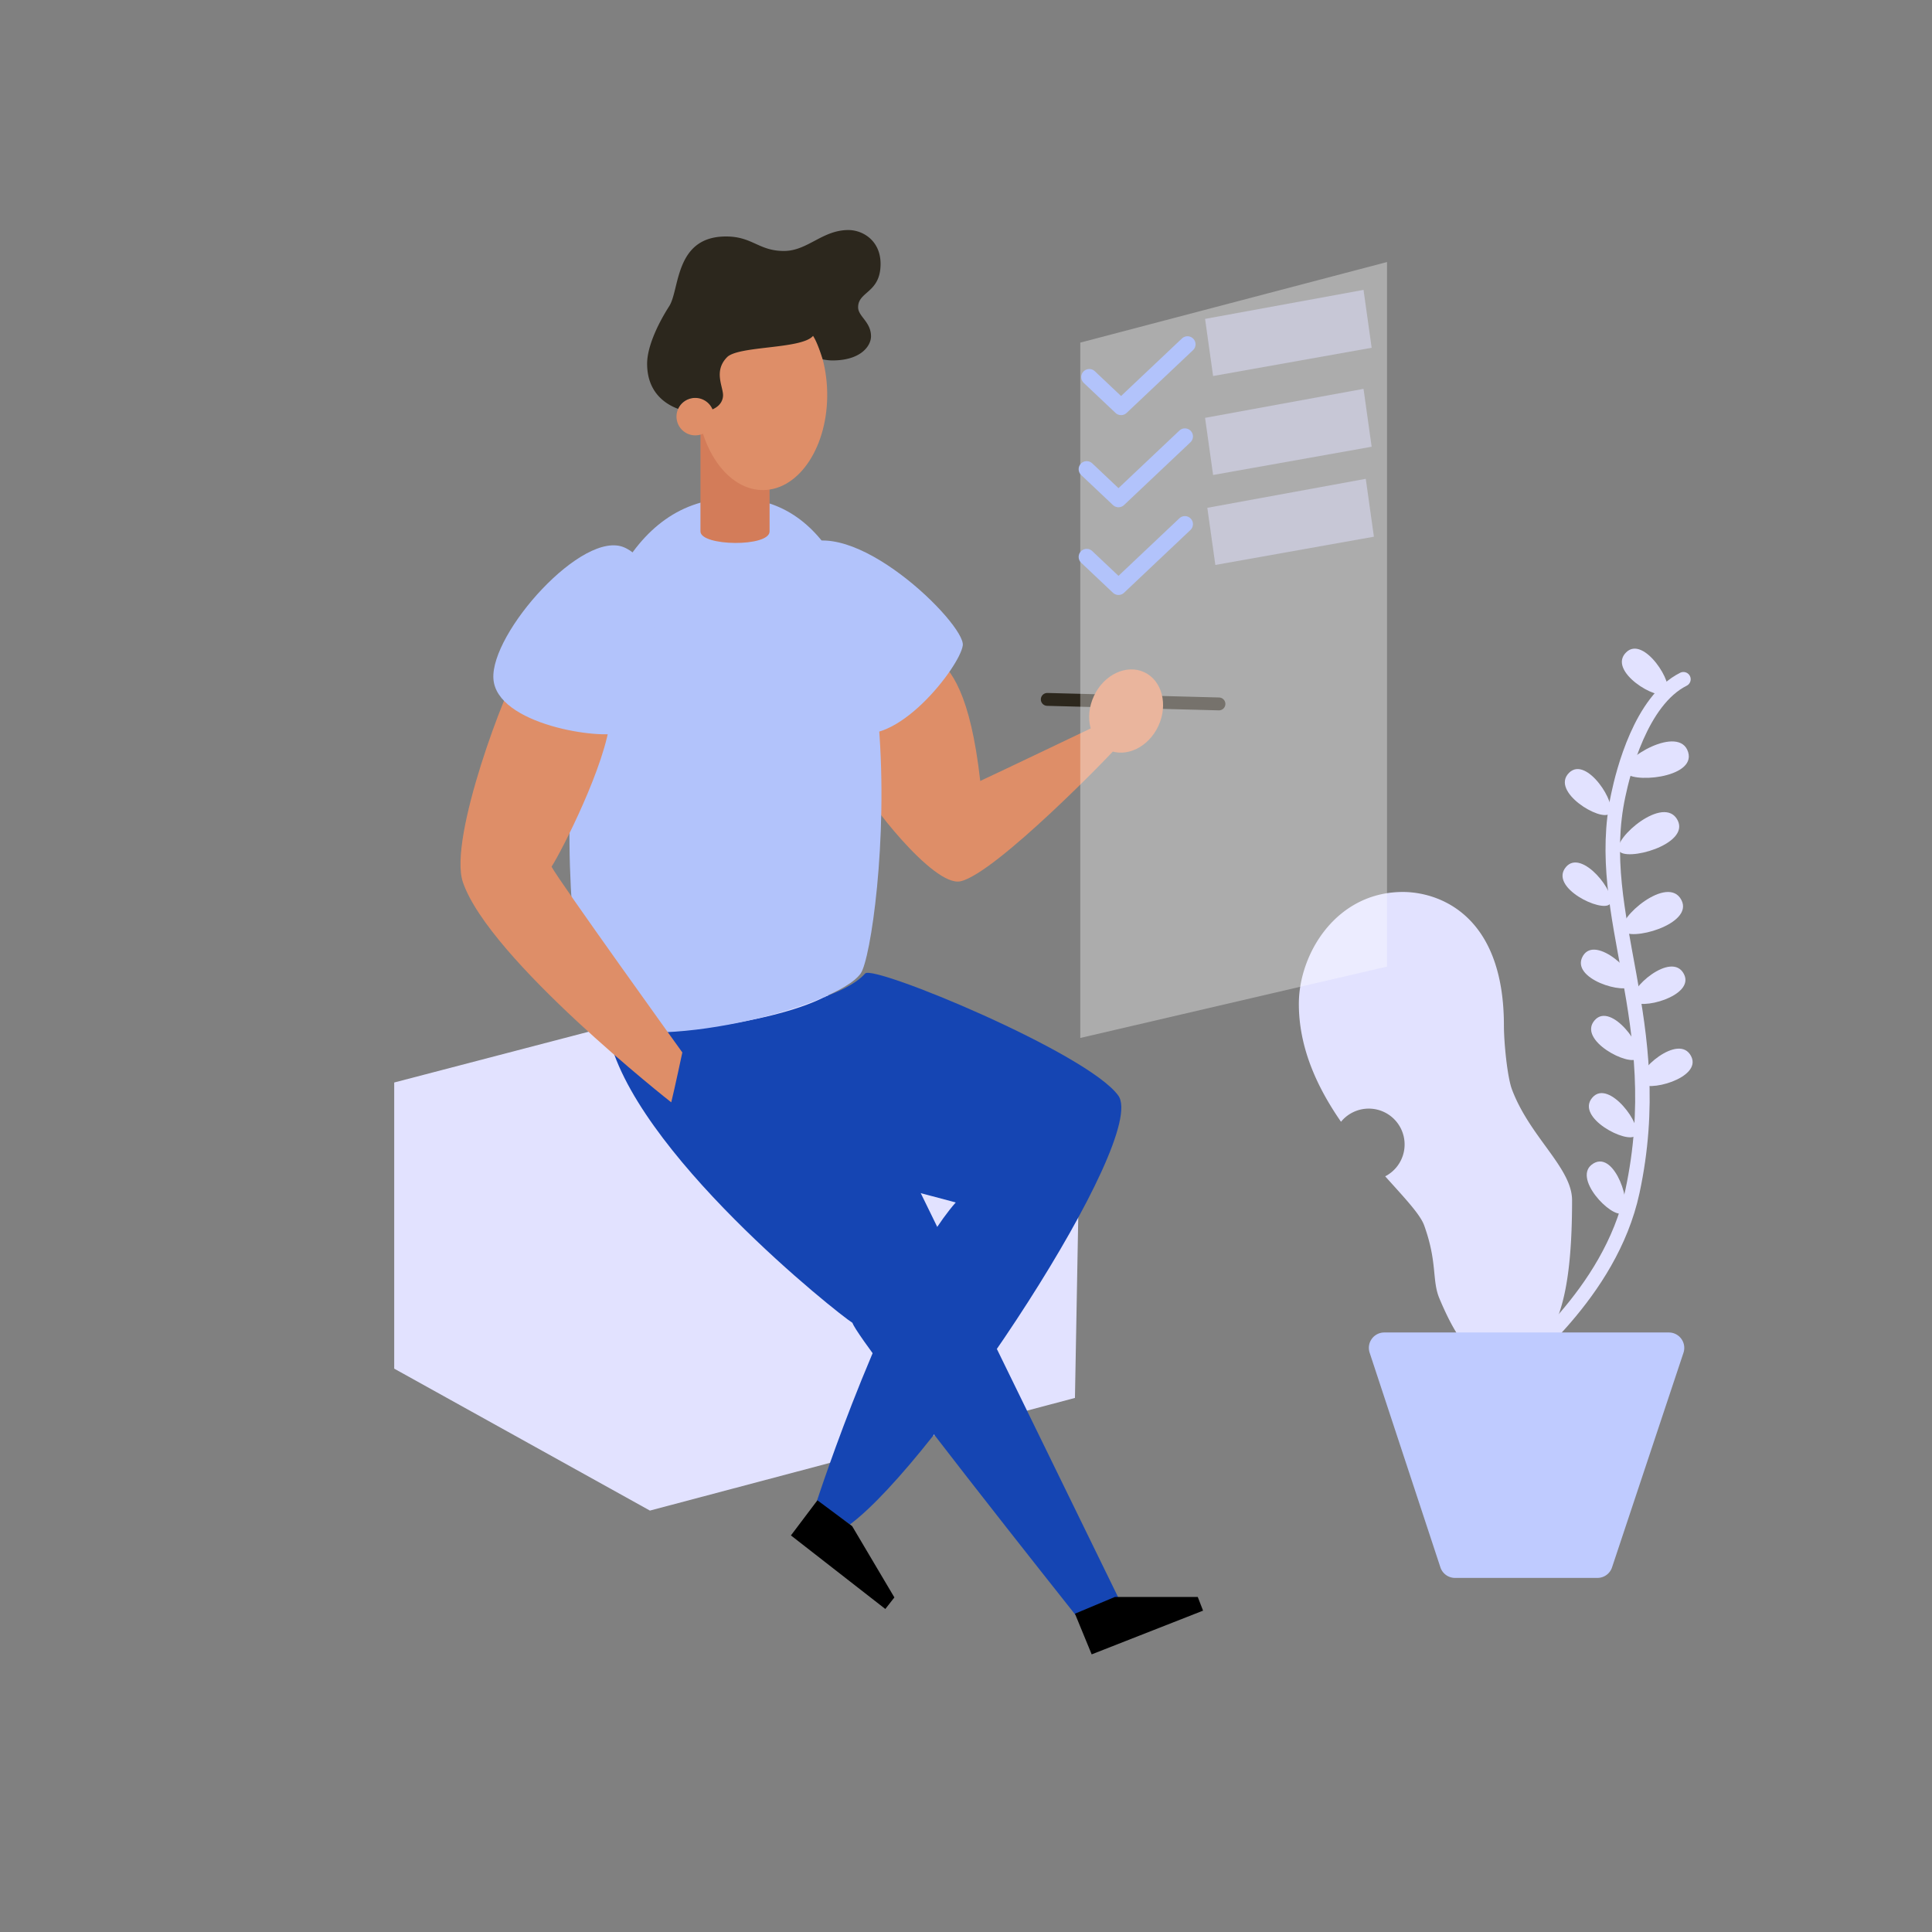 <?xml version="1.0" encoding="utf-8"?>
<svg id="Vector" viewBox="0 0 1200 1200" xmlns="http://www.w3.org/2000/svg">
  <rect x="0" y="0" width="1200" height="1200" fill="#808080" stroke="none"/>
  <defs>
    <style>.cls-1,.cls-10{fill:none;stroke-linecap:round;stroke-miterlimit:10;}.cls-1{stroke:#fd8369;stroke-width:8px;}.cls-2{fill:#fd8369;}.cls-3{fill:#56cad8;}.cls-4{fill:#74d5de;}.cls-5{fill:#de8e68;}.cls-6{fill:#fcc486;}.cls-7{fill:#fed385;}.cls-8{fill:#d37c59;}.cls-9{fill:#fed892;}.cls-10{stroke:#74d5de;stroke-width:9px;}.cls-11{fill:#f7f7f7;opacity:0.5;}</style>
  </defs>
  <title>Artboard 1</title>
  <line class="cls-1" x1="650.48" y1="434.41" x2="757.11" y2="437.22" style="stroke: rgb(44, 39, 29);"/>
  <polygon class="cls-2" points="244.85 672.36 244.85 850.09 403.68 938.25 667.67 868.28 670.97 687.76 491.26 608.02 244.85 672.36" style="fill: rgb(226, 226, 255);"/>
  <path class="cls-3" d="M537.36,604.65c5-5.7,138.27,49.4,157.26,75.88S581.63,907,527.92,946.85c-6-4.11-20.54-14.53-20.54-14.53s45.18-138.7,86.25-185.46c-10.42-2.84-44.23-11.69-44.23-11.69l-37.07-116C518.22,616.72,530.8,612.12,537.36,604.65Z" style="fill: rgb(21, 69, 179);"/>
  <path class="cls-4" d="M512.33,619.16,694.62,992.31l-26.41,11S533.75,834.2,529.42,821.59c-7.89-4.74-137.33-107.07-151.92-180.76C398.21,644.48,477.64,637,512.33,619.16Z" style="fill: rgb(21, 69, 179);"/>
  <path class="cls-5" d="M580.2,407.72c10.74,7.72,22.53,23.37,28.65,77.34,10.85-5,73.72-35.06,73.72-35.06s15.3,8.63,12.24,12.8-76.5,79.84-98.2,84.57c-17,3.9-59.81-52.58-60.92-58.7s18.91-72.33,18.91-72.33Z"/>
  <ellipse class="cls-5" cx="699.46" cy="441.64" rx="26.61" ry="22.07" transform="translate(2.89 887.82) rotate(-64.91)"/>
  <path class="cls-6" d="M495,340.52c33-23.66,104.74,47.11,103,60.34s-42.34,65.6-69.18,52.89S471.54,357.31,495,340.52Z" style="fill: rgb(178, 195, 251);"/>
  <path class="cls-7" d="M 456.206 309.39 C 322.126 309.39 352.526 617.09 367.876 634.51 C 403.736 654.43 518.976 626.4 534.586 604.65 C 547.006 586.82 578.206 309.39 456.206 309.39 Z" style="fill: rgb(178, 195, 251);"/>
  <path class="cls-5" d="M322.78,414.63c-7.74,10.61-44.55,106-35.27,133.3,16.36,48,129.41,136.76,129.41,136.76,2-8,6.89-31,6.89-31s-77.2-107.34-81.22-115.38c6.31-9.76,33.86-63.71,36.45-91.84S322.78,414.63,322.78,414.63Z"/>
  <path class="cls-8" d="M478,330.06c0,9.86-42.93,9.28-42.93,0V267.21H478Z"/>
  <ellipse class="cls-5" cx="473.24" cy="244.41" rx="40.54" ry="60.02" transform="translate(-4.51 8.93) rotate(-1.08)"/>
  <circle class="cls-5" cx="431.86" cy="258.74" r="11.68"/>
  <path class="cls-2" d="M546.94,163.88c0-14.4-11-21-20-21-16.24,0-25.32,13-40,13-15.77,0-19.47-9-36-9-31.94,0-28.67,32.9-35.26,43.26-8.29,13-13.74,26.32-13.74,35.74,0,17.28,10.63,24.88,19.25,28.08a11.68,11.68,0,0,1,21.36.3c6.06-2.62,6.55-7.23,6.55-8.75,0-5.51-5.93-15,2.44-23.6C458.6,214.64,498,217,505,208.62c2.66,4,5.27,12.31,6,14.58a30.79,30.79,0,0,0,6,.68c17.65,0,24-9,24-15,0-9-8-12.33-8-18C532.94,180.84,546.94,182.09,546.94,163.88Z" style="fill: rgb(44, 39, 29);"/>
  <line class="cls-5" x1="525.58" y1="304.14" x2="531.38" y2="305.3"/>
  <path class="cls-9" d="M388,340.13c36.42,16.62,9.9,110-2.37,114.78s-77.18-4.75-79.16-33.24S362.18,328.33,388,340.13Z" style="fill: rgb(178, 195, 251);"/>
  <polygon points="667.67 1002.29 692.46 991.9 743.95 991.9 747.25 1000.4 678.06 1027.56 667.67 1002.29"/>
  <polygon points="507.71 931.86 529.28 947.9 555.52 992.19 549.89 999.37 491.26 953.68 507.71 931.86"/>
  <path class="cls-4" d="M1048.55,467.19c5,16.38-36.95,19.77-39.33,11.93S1043.23,449.67,1048.55,467.19Z" style="fill: rgb(226, 226, 255);"/>
  <path class="cls-4" d="M1042,509.45c7.84,15.21-32.78,26.11-36.53,18.83S1033.56,493.17,1042,509.45Z" style="fill: rgb(226, 226, 255);"/>
  <path class="cls-4" d="M1044.37,559.05c7.84,15.21-32.77,26.11-36.53,18.83S1036,542.77,1044.37,559.05Z" style="fill: rgb(226, 226, 255);"/>
  <path class="cls-4" d="M1045.92,605c7.13,13.83-28.31,23-31.72,16.35S1038.29,590.21,1045.92,605Z" style="fill: rgb(226, 226, 255);"/>
  <path class="cls-4" d="M1050.38,656c7.13,13.83-28.31,23-31.72,16.35S1042.74,641.2,1050.38,656Z" style="fill: rgb(226, 226, 255);"/>
  <path class="cls-10" d="M940.28,852.15c1.21-5.61,59.78-47.41,73.65-112.08,22.6-105.41-24.94-170.83-8.8-246.13,3-14.23,14-58.79,40.48-72.05" style="stroke: rgb(226, 226, 255);"/>
  <path class="cls-4" d="M989.87,722.55c13.48-7.78,24.3,27.18,17.84,30.91S975.44,730.88,989.87,722.55Z" style="fill: rgb(226, 226, 255);"/>
  <path class="cls-4" d="M989.13,681.63c10.32-11.65,31.65,18.09,26.71,23.67S978.08,694.09,989.13,681.63Z" style="fill: rgb(226, 226, 255);"/>
  <path class="cls-4" d="M990.52,633.65c10.32-11.65,31.65,18.09,26.71,23.67S979.47,646.12,990.52,633.65Z" style="fill: rgb(226, 226, 255);"/>
  <path class="cls-4" d="M983.22,593.69c8-13.37,34.48,11.85,30.67,18.25S974.7,608,983.22,593.69Z" style="fill: rgb(226, 226, 255);"/>
  <path class="cls-4" d="M972.62,538.54c10-11.92,32.13,17.22,27.34,22.93S961.91,551.3,972.62,538.54Z" style="fill: rgb(226, 226, 255);"/>
  <path class="cls-4" d="M974.57,480c11-10.95,30.41,20.1,25.12,25.35S962.74,491.76,974.57,480Z" style="fill: rgb(226, 226, 255);"/>
  <path class="cls-4" d="M1010,405.22c11-11,30.41,20.1,25.12,25.35S998.14,416.94,1010,405.22Z" style="fill: rgb(226, 226, 255);"/>
  <path class="cls-4" d="M939.11,676.68c-2.94-7.84-5-29.25-5-39.66,0-69.91-41.51-83-62.74-83-41.32,0-64.63,38.21-64.63,69.55,0,27.72,11.76,52.36,26.18,73.18a22.27,22.27,0,1,1,27.45,33.89c11.91,13.28,21.76,23.59,24.21,30.49,8.33,23.06,4.72,34,9.43,45.28,11.48,27.49,23.17,41.8,37.16,40.58,32.44-2.83,45.27-30.34,45.27-101.43C976.49,725.42,950.27,706.4,939.11,676.68Z" style="fill: rgb(226, 226, 255);"/>
  <polygon class="cls-11" points="861.5 600.35 670.97 644.7 670.97 212.8 861.5 162.75 861.5 600.35" style="fill: rgb(255, 255, 255); fill-opacity: 0.7;"/>
  <path class="cls-2" d="M992.18,980.07H903.75a9.57,9.57,0,0,1-9.09-6.56L850.71,840.19a9.56,9.56,0,0,1,9.08-12.56h176.77a9.57,9.57,0,0,1,9.08,12.59l-44.38,133.31A9.56,9.56,0,0,1,992.18,980.07Z" style="fill: rgb(191, 203, 255);"/>
  <path class="cls-5" d="M 737.577 213.852 L 696.319 252.852 L 676.577 234.202" style="stroke: rgb(178, 195, 251); stroke-linecap: round; stroke-linejoin: round; fill: none; stroke-width: 10px;"/>
  <path class="cls-5" d="M 737.577 213.852 L 696.319 252.852 L 676.577 234.202" style="stroke: rgb(178, 195, 251); stroke-linecap: round; stroke-linejoin: round; fill: none; stroke-width: 10px;" transform="matrix(1, 0, 0, 1, -1.606, 57.218)"/>
  <path class="cls-5" d="M 737.577 213.852 L 696.319 252.852 L 676.577 234.202" style="stroke: rgb(178, 195, 251); stroke-linecap: round; stroke-linejoin: round; fill: none; stroke-width: 10px;" transform="matrix(1, 0, 0, 1, -1.606, 111.7)"/>
  <path class="cls-6" d="M 39.827 335.043 L 179.827 335.043 L 179.827 355.043 L 39.827 355.043 Z" style="fill-rule: evenodd; fill: rgb(248, 248, 248);" transform="matrix(1, 0, 0, 1, 1467.356, -20.945)"/>
  <polygon class="cls-11" points="858.847 336.226 758.847 339.907 758.847 304.061 858.847 299.907 858.847 336.226" style="fill: rgb(226, 226, 255);" transform="matrix(0.99, -0.139, 0.139, 0.99, -43.635, 119.874)"/>
  <polygon class="cls-11" points="858.847 336.226 758.847 339.907 758.847 304.061 858.847 299.907 858.847 336.226" style="fill: rgb(226, 226, 255);" transform="matrix(0.99, -0.139, 0.139, 0.99, -45.032, 2.528)"/>
  <polygon class="cls-11" points="858.847 336.226 758.847 339.907 758.847 304.061 858.847 299.907 858.847 336.226" style="fill: rgb(226, 226, 255);" transform="matrix(0.99, -0.139, 0.139, 0.99, -45.032, 63.995)"/>
</svg>